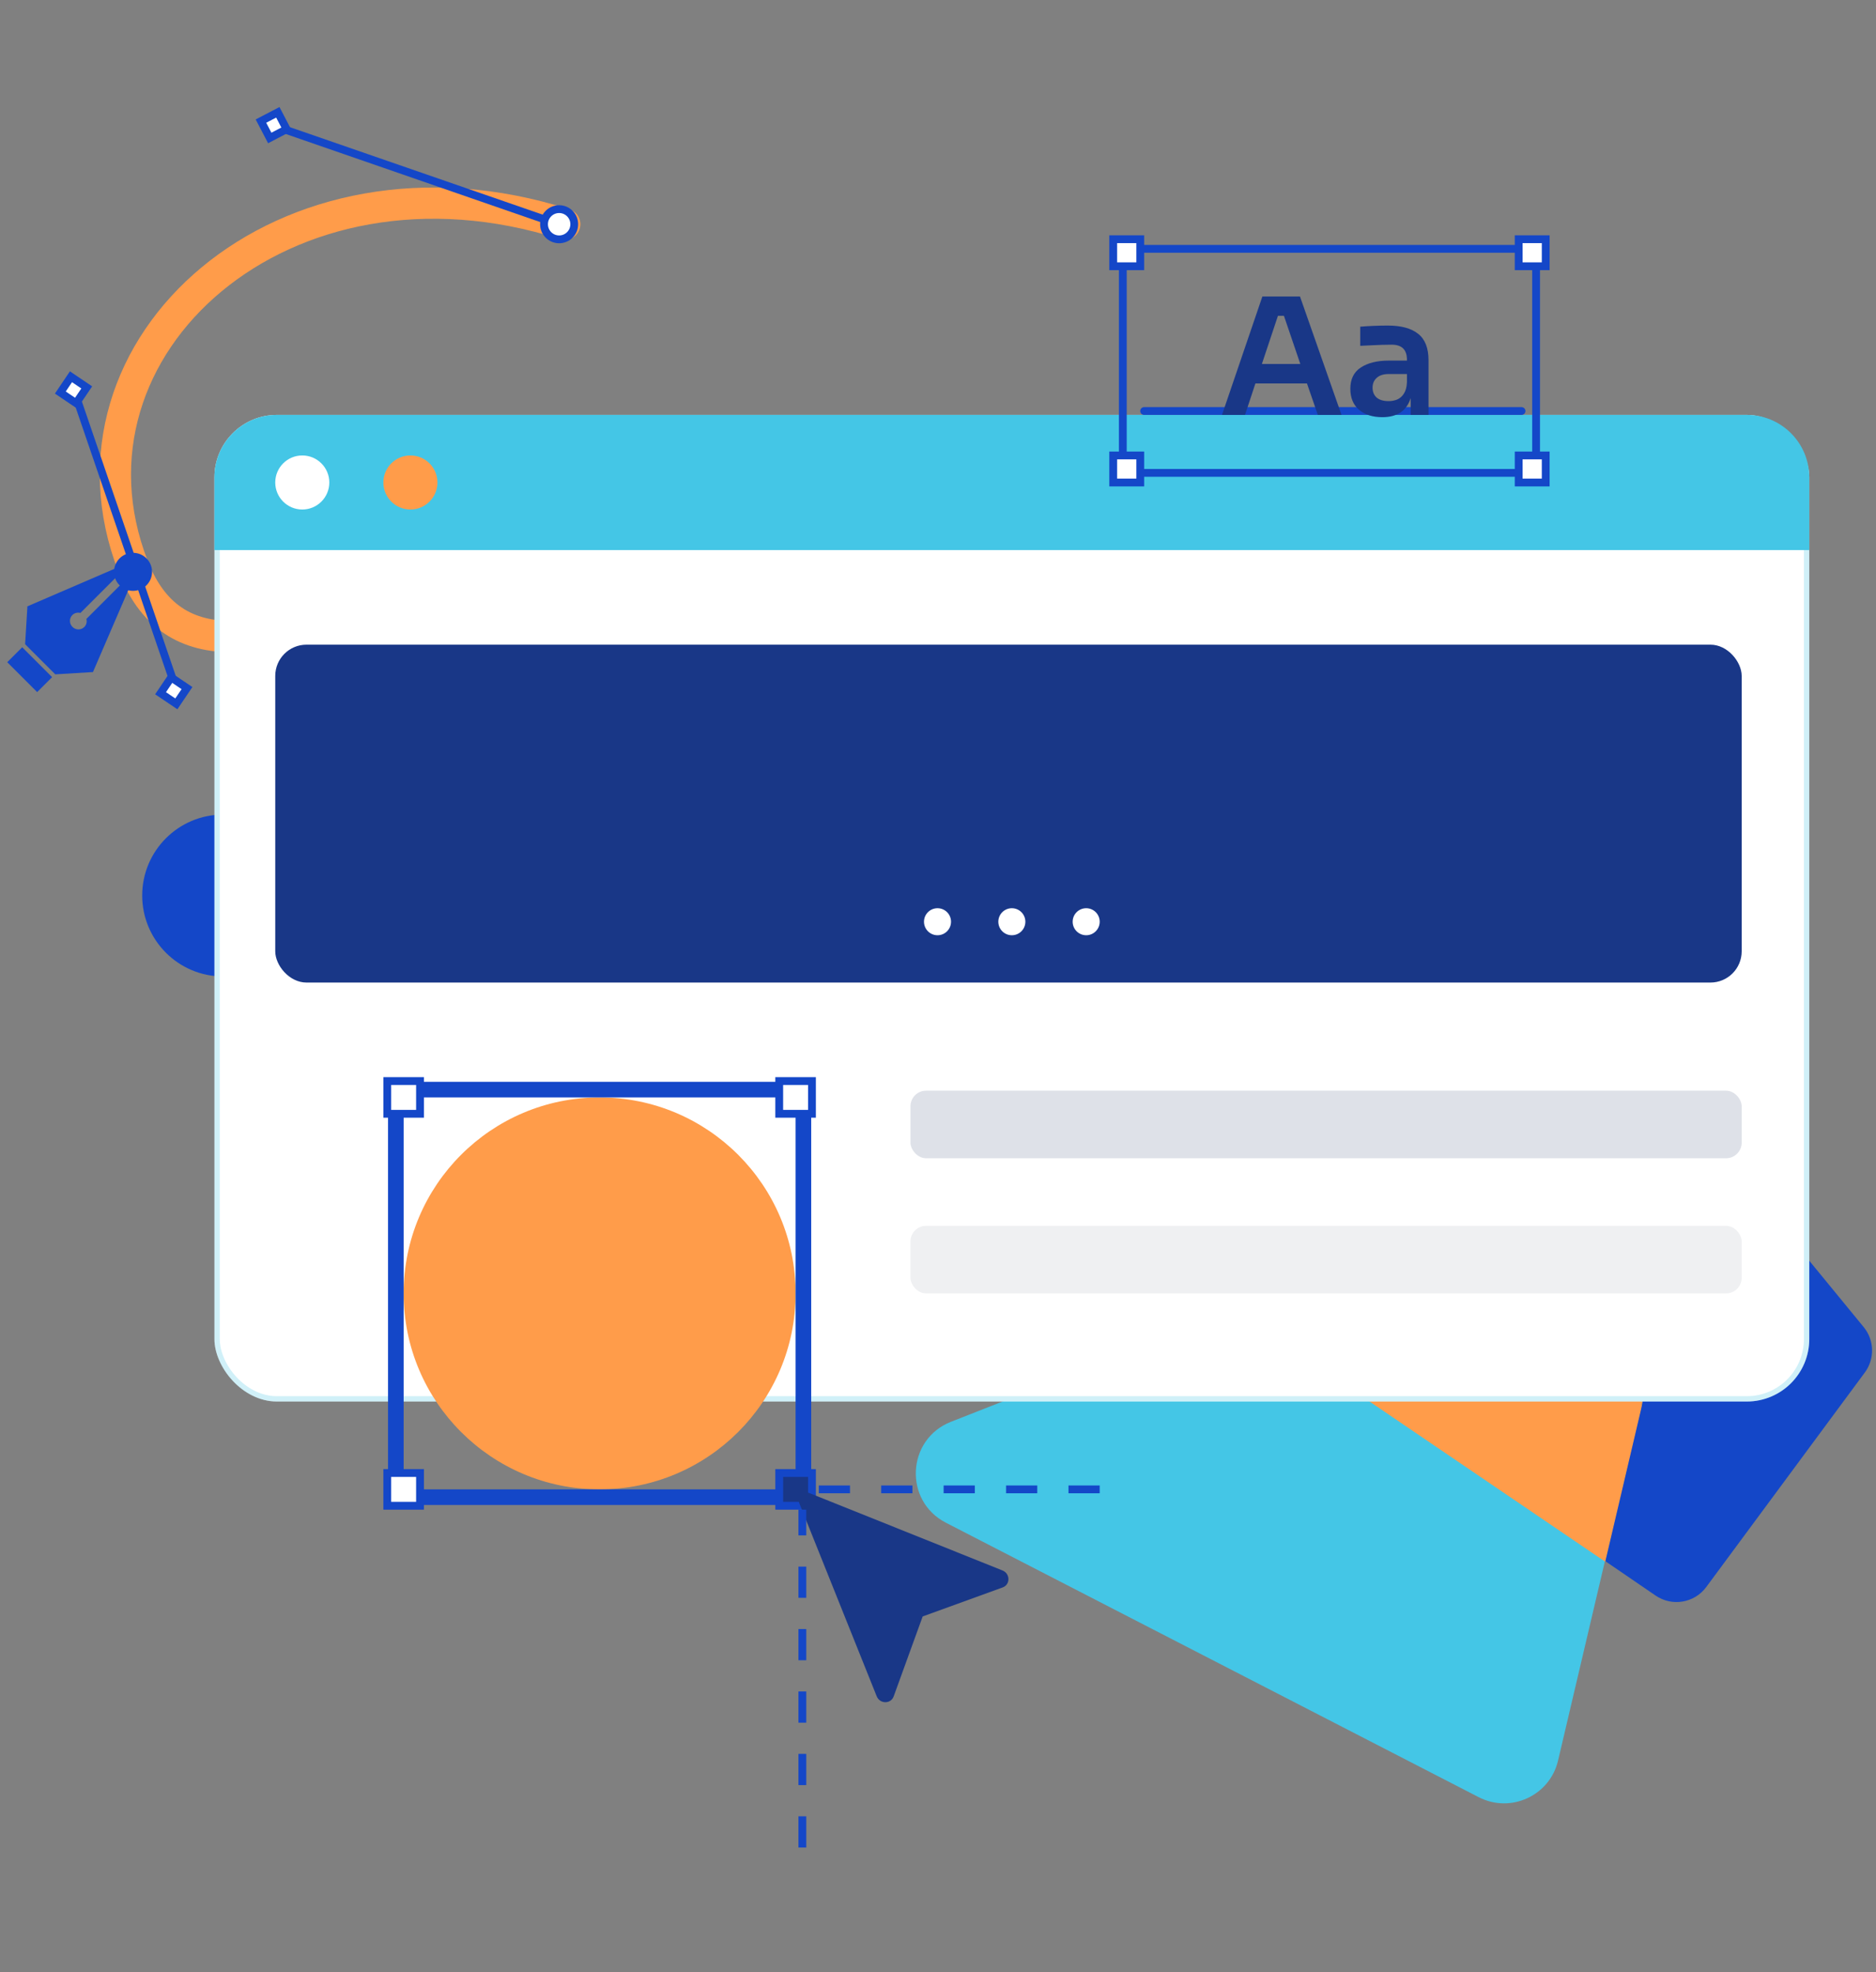<svg width="351" height="369" viewBox="0 0 351 369" fill="none" xmlns="http://www.w3.org/2000/svg">
<rect x="0" y="0" width="351" height="369" fill="#808080" stroke="none"/>
<g clip-path="url(#clip0)">
<path d="M257.882 251.057L315.963 217.524C318.895 215.831 322.622 216.51 324.769 219.128L348.696 248.304C350.705 250.754 350.793 254.254 348.91 256.802L319.236 296.946C317.024 299.938 312.841 300.645 309.77 298.544L257.436 262.756C253.232 259.881 253.471 253.603 257.882 251.057Z" fill="#1447C8"/>
<path d="M176.972 284.904C169.04 280.818 169.624 269.288 177.928 266.024L237.709 242.53C239.348 241.885 241.124 241.669 242.869 241.901L298.629 249.302C304.711 250.109 308.768 255.988 307.364 261.961L291.514 329.408C289.97 335.978 282.662 339.349 276.662 336.258L176.972 284.904Z" fill="#44C6E6"/>
<path fill-rule="evenodd" clip-rule="evenodd" d="M268.073 245.151L256.372 251.907C252.54 254.12 252.339 259.578 255.999 262.065L300.339 292.208L307.056 263.626C308.679 256.718 303.987 249.918 296.953 248.985L268.073 245.151Z" fill="#FF9C4A"/>
<path d="M105.664 41.955C53.214 25.171 8.946 64.823 24.891 105.944C40.836 147.065 105.356 74.662 132.938 119.581C143.954 137.522 59.563 168.653 69.69 239.542" stroke="#FF9C4A" stroke-width="5.843" stroke-linecap="round"/>
<line x1="13.981" y1="73.464" x2="33.012" y2="129.093" stroke="#1447C8" stroke-width="1.461" stroke-linecap="round"/>
<circle cx="24.891" cy="106.993" r="2.828" fill="#1447C8" stroke="#1447C8" stroke-width="1.461"/>
<path d="M105.844 81.35L140.203 129.645" stroke="#1447C8" stroke-width="1.461" stroke-linecap="round"/>
<path d="M61.813 184.407L69.246 237.007" stroke="#1447C8" stroke-width="1.461" stroke-linecap="round"/>
<circle cx="132.924" cy="119.366" r="2.828" fill="white" stroke="#1447C8" stroke-width="1.461"/>
<circle cx="69.912" cy="239.39" r="2.828" fill="white" stroke="#1447C8" stroke-width="1.461"/>
<line x1="105.784" y1="42.407" x2="52.617" y2="24.003" stroke="#1447C8" stroke-width="1.461" stroke-linecap="round"/>
<circle cx="104.616" cy="41.955" r="2.828" fill="white" stroke="#1447C8" stroke-width="1.461"/>
<rect x="48.825" y="22.66" width="3.559" height="3.559" transform="rotate(-27.544 48.825 22.66)" fill="white" stroke="#1447C8" stroke-width="1.461"/>
<rect x="13.279" y="70.495" width="3.559" height="3.559" transform="rotate(33.989 13.279 70.495)" fill="white" stroke="#1447C8" stroke-width="1.461"/>
<rect x="32.032" y="126.756" width="3.559" height="3.559" transform="rotate(33.989 32.032 126.756)" fill="white" stroke="#1447C8" stroke-width="1.461"/>
<rect x="105.042" y="78.798" width="3.559" height="3.559" transform="rotate(23.745 105.042 78.798)" fill="white" stroke="#1447C8" stroke-width="1.461"/>
<rect x="139.558" y="128.232" width="3.559" height="3.559" transform="rotate(25.27 139.558 128.232)" fill="white" stroke="#1447C8" stroke-width="1.461"/>
<rect x="61.671" y="179.978" width="3.559" height="3.559" transform="rotate(42.65 61.671 179.978)" fill="white" stroke="#1447C8" stroke-width="1.461"/>
<circle cx="41.751" cy="167.555" r="15.145" fill="#1447C8"/>
<rect x="40.12" y="77.632" width="298.394" height="184.599" rx="11.686" fill="white"/>
<rect x="40.62" y="78.132" width="297.394" height="183.599" rx="11.186" stroke="#44C6E6" stroke-opacity="0.25"/>
<path d="M40.12 89.318C40.12 82.864 45.352 77.632 51.805 77.632H326.828C333.281 77.632 338.513 82.864 338.513 89.317V102.919H40.12V89.318Z" fill="#44C6E6"/>
<circle cx="56.556" cy="90.276" r="5.058" fill="white"/>
<circle cx="76.786" cy="90.276" r="5.058" fill="#FF9C4A"/>
<rect x="51.499" y="120.621" width="274.37" height="63.219" rx="5.843" fill="#193787"/>
<circle cx="175.408" cy="172.46" r="2.529" fill="white"/>
<circle cx="189.317" cy="172.46" r="2.529" fill="white"/>
<circle cx="203.225" cy="172.46" r="2.529" fill="white"/>
<circle cx="112.19" cy="242.002" r="36.667" fill="#FF9C4A"/>
<rect x="74.062" y="203.874" width="76.255" height="76.255" stroke="#1447C8" stroke-width="2.921"/>
<rect x="145.793" y="202.271" width="6.126" height="6.126" fill="white" stroke="#1447C8" stroke-width="1.461"/>
<rect x="145.793" y="275.607" width="6.126" height="6.126" fill="#193787" stroke="#1447C8" stroke-width="1.461"/>
<rect x="72.459" y="275.607" width="6.126" height="6.126" fill="white" stroke="#1447C8" stroke-width="1.461"/>
<rect x="72.459" y="202.271" width="6.126" height="6.126" fill="white" stroke="#1447C8" stroke-width="1.461"/>
<path d="M187.598 297.017L172.633 302.446L167.204 317.411C166.677 318.863 164.618 318.846 164.032 317.386L149.555 281.268C149.077 280.075 150.262 278.89 151.455 279.368L187.573 293.845C189.033 294.43 189.05 296.49 187.598 297.017Z" fill="#193787"/>
<rect x="170.35" y="204.071" width="155.519" height="12.644" rx="2.921" fill="#DEE1E8"/>
<rect x="170.35" y="229.358" width="155.519" height="12.644" rx="2.921" fill="#EFF0F2"/>
<line x1="214.07" y1="76.903" x2="284.679" y2="76.903" stroke="#1447C8" stroke-width="1.461" stroke-linecap="round"/>
<rect x="210.08" y="46.558" width="77.323" height="41.921" stroke="#1447C8" stroke-width="1.461"/>
<rect x="284.144" y="44.759" width="5.058" height="5.058" fill="white" stroke="#1447C8" stroke-width="1.461"/>
<rect x="284.144" y="85.219" width="5.058" height="5.058" fill="white" stroke="#1447C8" stroke-width="1.461"/>
<rect x="208.282" y="85.219" width="5.058" height="5.058" fill="white" stroke="#1447C8" stroke-width="1.461"/>
<rect x="208.282" y="44.758" width="5.058" height="5.058" fill="white" stroke="#1447C8" stroke-width="1.461"/>
<path d="M4.153 121.104L9.747 126.698L6.95 129.495L1.356 123.901L4.153 121.104Z" fill="#1447C8"/>
<path d="M15.044 114.688L24.733 104.999L5.072 113.473L5.146 113.546L5.123 113.548L4.699 120.531L10.341 126.173L17.325 125.749L17.326 125.727L17.379 125.779L25.852 106.118L16.163 115.807C16.308 116.331 16.178 116.911 15.771 117.318C15.165 117.924 14.172 117.915 13.554 117.297C12.936 116.68 12.927 115.687 13.534 115.08C13.94 114.674 14.52 114.544 15.044 114.688Z" fill="#1447C8"/>
<path d="M228.634 77.632L236.189 55.48H243.23L250.998 77.632H246.568L244.534 71.746H234.885L232.943 77.632H228.634ZM236.098 68.104H243.29L240.225 59.092H239.103L236.098 68.104Z" fill="#193787"/>
<path d="M258.628 78.057C256.807 78.057 255.351 77.592 254.258 76.661C253.186 75.731 252.65 74.426 252.65 72.747C252.65 70.946 253.297 69.621 254.592 68.772C255.907 67.902 257.667 67.467 259.872 67.467H263.24V67.315C263.24 65.434 262.289 64.493 260.388 64.493C259.882 64.493 259.275 64.503 258.567 64.523C257.859 64.543 257.141 64.574 256.413 64.614C255.705 64.635 255.067 64.665 254.501 64.705V61.125C255.189 61.064 256.008 61.013 256.959 60.973C257.93 60.932 258.82 60.912 259.629 60.912C262.158 60.912 264.06 61.428 265.334 62.46C266.629 63.471 267.276 65.12 267.276 67.406V77.632H263.938V74.477C263.19 76.864 261.42 78.057 258.628 78.057ZM259.811 75.053C260.378 75.053 260.914 74.952 261.42 74.75C261.925 74.527 262.34 74.163 262.664 73.657C263.008 73.131 263.2 72.423 263.24 71.533V69.985H259.811C258.84 69.985 258.092 70.228 257.566 70.714C257.06 71.179 256.807 71.786 256.807 72.534C256.807 73.303 257.06 73.92 257.566 74.385C258.092 74.831 258.84 75.053 259.811 75.053Z" fill="#193787"/>
<path d="M150.12 345.681L150.12 282.462" stroke="#1447C8" stroke-width="1.461" stroke-dasharray="5.84 5.84"/>
<path d="M205.753 278.669L152.649 278.669" stroke="#1447C8" stroke-width="1.461" stroke-dasharray="5.84 5.84"/>
</g>
<defs>
<clipPath id="clip0">
<rect width="351" height="369" fill="white"/>
</clipPath>
</defs>
</svg>

